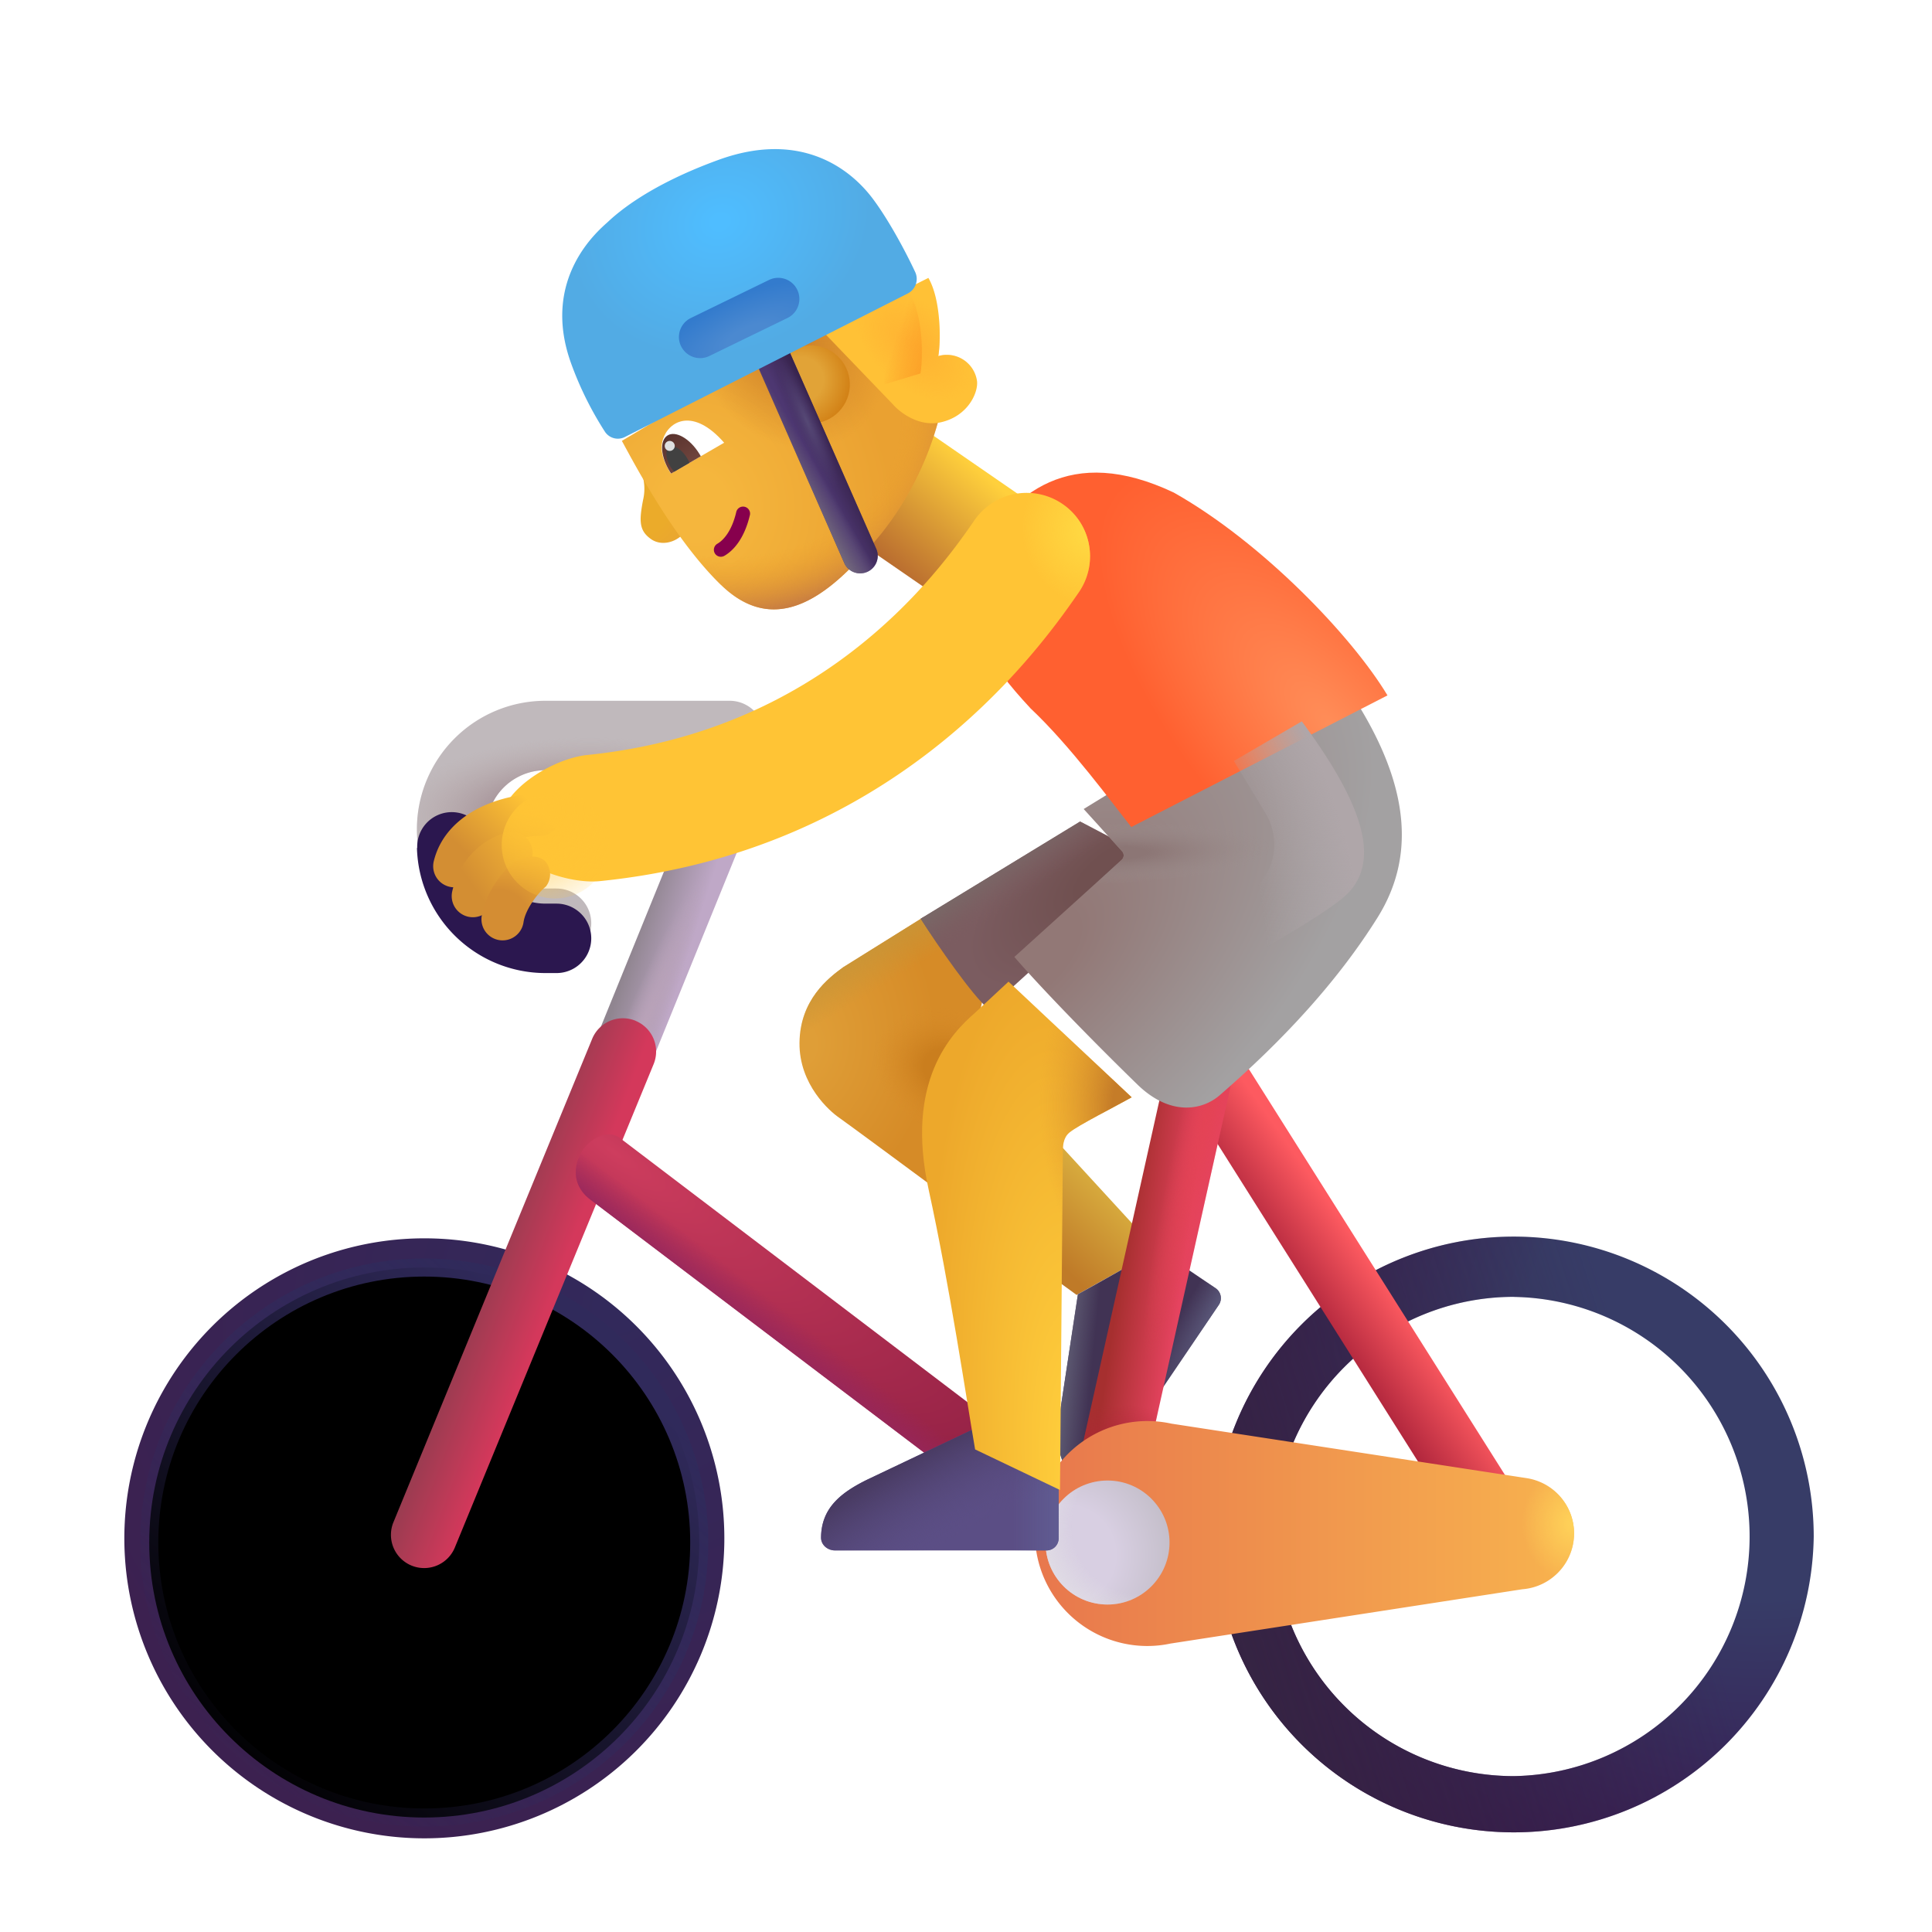 <svg width="100%" height="100%" viewBox="0 0 32 32" xmlns="http://www.w3.org/2000/svg"><g filter="url(#a)"><path fill="url(#b)" fill-rule="evenodd" d="M7.027 21.58a3.969 3.969 0 1 0 0 7.938 3.969 3.969 0 0 0 0-7.937M2.06 25.55a4.969 4.969 0 1 1 9.937 0 4.969 4.969 0 0 1-9.937 0" clip-rule="evenodd"/></g><g filter="url(#c)"><circle cx="7.027" cy="25.549" r="4.555" stroke="url(#d)" stroke-width=".3"/></g><path fill="url(#e)" d="m19.158 20.706-1.826-1.989-.424 2.059.924.672z"/><path fill="#413354" d="m17.853 21.439-.3 1.98c-.067.476-.04.887.364 1.167.102.07.237.031.307-.071l1.963-2.902a.2.2 0 0 0-.053-.277l-.952-.645z"/><path fill="url(#f)" d="m17.853 21.439-.3 1.98c-.067.476-.04.887.364 1.167.102.07.237.031.307-.071l1.963-2.902a.2.2 0 0 0-.053-.277l-.952-.645z"/><path fill="url(#g)" d="m17.853 21.439-.3 1.98c-.067.476-.04.887.364 1.167.102.07.237.031.307-.071l1.963-2.902a.2.2 0 0 0-.053-.277l-.952-.645z"/><path fill="url(#h)" fill-rule="evenodd" d="M12.46 12.173a.5.5 0 0 1 .271.653l-2.54 6.247a.5.5 0 0 1-.924-.382l2.54-6.246a.5.5 0 0 1 .653-.272" clip-rule="evenodd"/><path fill="url(#i)" fill-rule="evenodd" d="M12.46 12.173a.5.5 0 0 1 .271.653l-2.54 6.247a.5.5 0 0 1-.924-.382l2.54-6.246a.5.5 0 0 1 .653-.272" clip-rule="evenodd"/><path fill="url(#j)" fill-rule="evenodd" d="M10.526 16.908a.55.55 0 0 1 .3.718l-3.29 8a.55.55 0 1 1-1.017-.419l3.289-8a.55.55 0 0 1 .718-.3" clip-rule="evenodd"/><path fill="url(#k)" fill-rule="evenodd" d="M9.602 19.135c.101-.222.43-.465.672-.281l6.25 4.75a.55.55 0 1 1-.665.875l-6.081-4.61c-.242-.183-.305-.453-.176-.734" clip-rule="evenodd"/><path fill="url(#l)" fill-rule="evenodd" d="M9.602 19.135c.101-.222.43-.465.672-.281l6.25 4.75a.55.55 0 1 1-.665.875l-6.081-4.61c-.242-.183-.305-.453-.176-.734" clip-rule="evenodd"/><g fill-rule="evenodd" clip-rule="evenodd" filter="url(#m)"><path fill="url(#n)" d="M24.973 21.58a3.969 3.969 0 1 0 0 7.938 3.969 3.969 0 0 0 0-7.937m-4.97 3.97a4.969 4.969 0 1 1 9.938 0 4.969 4.969 0 0 1-9.937 0"/><path fill="url(#o)" d="M24.973 21.58a3.969 3.969 0 1 0 0 7.938 3.969 3.969 0 0 0 0-7.937m-4.97 3.97a4.969 4.969 0 1 1 9.938 0 4.969 4.969 0 0 1-9.937 0"/></g><path fill="url(#p)" fill-rule="evenodd" d="M19.71 17.194a.55.55 0 0 0-.171.758l4.718 7.477a.55.55 0 1 0 .93-.587l-4.718-7.477a.55.55 0 0 0-.759-.171" clip-rule="evenodd"/><path fill="url(#q)" fill-rule="evenodd" d="M20.014 17.114a.55.55 0 0 1 .417.657l-1.578 7.078a.55.55 0 0 1-1.073-.24l1.578-7.078a.55.55 0 0 1 .656-.417" clip-rule="evenodd"/><path fill="url(#r)" fill-rule="evenodd" d="M20.014 17.114a.55.55 0 0 1 .417.657l-1.578 7.078a.55.55 0 0 1-1.073-.24l1.578-7.078a.55.55 0 0 1 .656-.417" clip-rule="evenodd"/><path fill="url(#s)" fill-rule="evenodd" d="M20.014 17.114a.55.55 0 0 1 .417.657l-1.578 7.078a.55.55 0 0 1-1.073-.24l1.578-7.078a.55.55 0 0 1 .656-.417" clip-rule="evenodd"/><path fill="url(#t)" d="m13.97 16.018 1.34-.836 1.038 1.04-.765 3.53c-.513-.38-1.57-1.16-1.688-1.242-.148-.101-.66-.543-.653-1.238.008-.711.477-1.072.727-1.254"/><path fill="url(#u)" d="m13.97 16.018 1.34-.836 1.038 1.04-.765 3.53c-.513-.38-1.57-1.16-1.688-1.242-.148-.101-.66-.543-.653-1.238.008-.711.477-1.072.727-1.254"/><path fill="url(#v)" d="m13.97 16.018 1.34-.836 1.038 1.04-.765 3.53c-.513-.38-1.57-1.16-1.688-1.242-.148-.101-.66-.543-.653-1.238.008-.711.477-1.072.727-1.254"/><path fill="url(#w)" d="m15.25 15.217 2.64-1.61 1.208.63-2.727 2.476c-.269-.23-.84-1.05-1.121-1.496"/><path fill="url(#x)" d="m15.25 15.217 2.64-1.61 1.208.63-2.727 2.476c-.269-.23-.84-1.05-1.121-1.496"/><g filter="url(#y)"><path fill="url(#z)" d="M18.884 27.373q-.186.04-.384.04a1.863 1.863 0 1 1 .402-3.683l5.899.905a.927.927 0 0 1-.086 1.838z"/><path fill="url(#A)" d="M18.884 27.373q-.186.04-.384.04a1.863 1.863 0 1 1 .402-3.683l5.899.905a.927.927 0 0 1-.086 1.838z"/></g><circle cx="18.344" cy="25.549" r="1.027" fill="url(#B)"/><circle cx="18.344" cy="25.549" r="1.027" fill="url(#C)"/><g filter="url(#D)"><path fill="#5B4E85" d="m16.07 23.799-1.809.86c-.431.213-.757.466-.762.957-.001.123.108.214.231.214h3.504a.2.2 0 0 0 .2-.2v-1.15z"/><path fill="url(#E)" d="m16.07 23.799-1.809.86c-.431.213-.757.466-.762.957-.001.123.108.214.231.214h3.504a.2.2 0 0 0 .2-.2v-1.15z"/><path fill="url(#F)" d="m16.07 23.799-1.809.86c-.431.213-.757.466-.762.957-.001.123.108.214.231.214h3.504a.2.2 0 0 0 .2-.2v-1.15z"/></g><path fill="url(#G)" d="M13.509 8.486h2.154v2.668h-2.154z" transform="rotate(-55.397 13.51 8.486)"/><g filter="url(#H)"><path fill="url(#I)" d="m16.051 16.573.553-.514 2.04 1.916c-.273.154-.887.463-1.03.582-.11.09-.11.235-.11.328l-.047 5.594-1.406-.672c-.138-.794-.42-2.708-.769-4.3-.395-1.801.376-2.593.77-2.934"/><path fill="url(#J)" d="m16.051 16.573.553-.514 2.04 1.916c-.273.154-.887.463-1.03.582-.11.09-.11.235-.11.328l-.047 5.594-1.406-.672c-.138-.794-.42-2.708-.769-4.3-.395-1.801.376-2.593.77-2.934"/></g><g filter="url(#K)"><path fill="url(#L)" d="m18.335 14.35-.636-.7 4.031-2.476c1.422 1.867 1.5 3.211.836 4.274-.664 1.062-1.582 2.05-2.617 2.945-.271.235-.802.362-1.36-.18-.706-.687-1.577-1.578-2.038-2.113l1.777-1.608a.1.1 0 0 0 .007-.142"/><path fill="url(#M)" d="m18.335 14.35-.636-.7 4.031-2.476c1.422 1.867 1.5 3.211.836 4.274-.664 1.062-1.582 2.05-2.617 2.945-.271.235-.802.362-1.36-.18-.706-.687-1.577-1.578-2.038-2.113l1.777-1.608a.1.1 0 0 0 .007-.142"/></g><g filter="url(#N)"><path fill="url(#O)" d="M16.066 11.73c.665.624 1.364 1.585 1.672 1.968l4.243-2.18c-.586-.976-2.07-2.531-3.54-3.36-1.718-.812-2.672 0-3.305 1.071-.413.852.259 1.781.93 2.5"/></g><g filter="url(#P)"><path fill="#C0B9BC" d="M12.91 12.182a.575.575 0 0 0-.575-.575h-3.05a2.13 2.13 0 0 0 0 4.26h.183a.575.575 0 0 0 0-1.15h-.183a.98.98 0 0 1 0-1.96h3.05a.575.575 0 0 0 .575-.575"/><path fill="url(#Q)" d="M12.91 12.182a.575.575 0 0 0-.575-.575h-3.05a2.13 2.13 0 0 0 0 4.26h.183a.575.575 0 0 0 0-1.15h-.183a.98.98 0 0 1 0-1.96h3.05a.575.575 0 0 0 .575-.575"/></g><path fill="url(#R)" d="M10.784 8.93c-.199-.14-.2-.298-.133-.648a.8.8 0 0 0-.056-.53l.794.988c-.11.22-.406.329-.605.19"/><path fill="url(#S)" d="M11.943 9.689c-.764-.74-1.391-1.924-1.643-2.387l3.435-2.04 1.816 1.673a5.2 5.2 0 0 1-.937 1.88c-.707.871-1.668 1.845-2.67.874"/><path fill="url(#T)" d="M11.943 9.689c-.764-.74-1.391-1.924-1.643-2.387l3.435-2.04 1.816 1.673a5.2 5.2 0 0 1-.937 1.88c-.707.871-1.668 1.845-2.67.874"/><path fill="url(#U)" d="M11.943 9.689c-.764-.74-1.391-1.924-1.643-2.387l3.435-2.04 1.816 1.673a5.2 5.2 0 0 1-.937 1.88c-.707.871-1.668 1.845-2.67.874"/><path fill="#87004D" fill-rule="evenodd" d="M11.84 9.165a.116.116 0 0 1 .042-.159c.101-.059.236-.206.311-.518a.116.116 0 1 1 .225.054c-.086.356-.25.565-.42.664a.116.116 0 0 1-.158-.041" clip-rule="evenodd"/><g filter="url(#V)"><path fill="#FFC136" d="m14.539 6.947-1.166-1.213 1.754-.881c.21.362.208 1.044.164 1.295a.504.504 0 0 1 .642.417c.02.192-.153.58-.602.68-.36.08-.678-.165-.792-.298"/><path fill="url(#W)" d="m14.539 6.947-1.166-1.213 1.754-.881c.21.362.208 1.044.164 1.295a.504.504 0 0 1 .642.417c.02.192-.153.58-.602.68-.36.08-.678-.165-.792-.298"/></g><g filter="url(#X)"><path fill="url(#Y)" d="m14.63 5.118.452-.227c.209.361.208 1.041.164 1.294l-.595.18z"/></g><path fill="#fff" d="M10.98 7.277c-.071.225.061.452.132.567l.882-.511c-.515-.59-.917-.361-1.014-.056"/><path fill="url(#Z)" d="m11.608 7.557-.029-.048c-.156-.248-.39-.38-.523-.296-.134.084-.115.352.04.6l.02.03z"/><path fill="#414141" d="M11.419 7.666a.5.5 0 0 0-.047-.091c-.086-.138-.215-.213-.287-.167-.073.045-.061.194.025.331a1 1 0 0 0 .056.074z"/><circle cx="11.093" cy="7.386" r=".083" fill="#DFDFDF" transform="rotate(-63.507 11.093 7.386)"/><circle cx="13.429" cy="6.368" r=".647" fill="url(#aa)" transform="rotate(-63.507 13.429 6.368)"/><path fill="#4D3771" fill-rule="evenodd" d="M12.684 5.653a.29.29 0 0 1 .382.149l1.454 3.304a.29.29 0 0 1-.53.233l-1.454-3.304a.29.29 0 0 1 .148-.382" clip-rule="evenodd"/><path fill="url(#ab)" fill-rule="evenodd" d="M12.684 5.653a.29.29 0 0 1 .382.149l1.454 3.304a.29.29 0 0 1-.53.233l-1.454-3.304a.29.29 0 0 1 .148-.382" clip-rule="evenodd"/><path fill="url(#ac)" fill-rule="evenodd" d="M12.684 5.653a.29.29 0 0 1 .382.149l1.454 3.304a.29.29 0 0 1-.53.233l-1.454-3.304a.29.29 0 0 1 .148-.382" clip-rule="evenodd"/><path fill="url(#ad)" fill-rule="evenodd" d="M12.684 5.653a.29.29 0 0 1 .382.149l1.454 3.304a.29.29 0 0 1-.53.233l-1.454-3.304a.29.29 0 0 1 .148-.382" clip-rule="evenodd"/><g filter="url(#ae)"><path fill="url(#af)" d="m15.03 5.014-4.672 2.37a.257.257 0 0 1-.335-.078 5.6 5.6 0 0 1-.56-1.127c-.524-1.434.478-2.234.609-2.357.19-.178.714-.62 1.837-1.027 1.318-.476 2.15.111 2.555.657.256.344.533.858.695 1.205a.27.27 0 0 1-.13.357"/></g><g filter="url(#ag)"><path fill="url(#ah)" d="M11.28 5.734a.35.35 0 0 1 .163-.467l1.294-.63a.35.35 0 1 1 .306.63l-1.295.63a.35.35 0 0 1-.467-.163"/></g><g filter="url(#ai)"><path fill="#2B174F" fill-rule="evenodd" d="M8.305 13.795v-.021a.572.572 0 1 0-1.145 0v.021h-.004a2.13 2.13 0 0 0 2.13 2.072h.182a.575.575 0 1 0 0-1.15h-.183a.98.98 0 0 1-.978-.922z" clip-rule="evenodd"/></g><g fill-rule="evenodd" clip-rule="evenodd" filter="url(#aj)"><path fill="#FFC435" d="M17.097 8.847c.479.327.601.98.274 1.46-.783 1.144-3.152 4.302-7.933 4.787-.577.059-1.594-.32-1.653-.896s.864-1.135 1.441-1.193c3.844-.39 5.741-2.904 6.411-3.884a1.05 1.05 0 0 1 1.46-.274"/><path fill="url(#ak)" d="M17.097 8.847c.479.327.601.98.274 1.46-.783 1.144-3.152 4.302-7.933 4.787-.577.059-1.594-.32-1.653-.896s.864-1.135 1.441-1.193c3.844-.39 5.741-2.904 6.411-3.884a1.05 1.05 0 0 1 1.46-.274"/></g><path fill="url(#al)" fill-rule="evenodd" d="M9.291 13.495a.35.35 0 0 1-.35.35c-.173 0-.435.042-.662.15-.226.106-.37.252-.415.438a.35.35 0 0 1-.68-.166c.113-.466.461-.748.796-.906.334-.157.7-.216.961-.216a.35.35 0 0 1 .35.35" clip-rule="evenodd"/><g filter="url(#am)"><path fill="url(#an)" d="m20.96 13.468-.523-.864 1.125-.656c.97 1.313 1.344 2.297.735 2.875-.488.463-2.87 1.724-4 2.297l2.503-2.414a1 1 0 0 0 .16-1.238"/></g><path fill="url(#ao)" fill-rule="evenodd" d="M8.806 14.021a.35.35 0 0 1-.227.44.6.6 0 0 0-.405.457.35.35 0 0 1-.684-.152c.05-.223.235-.767.876-.972a.35.35 0 0 1 .44.227" clip-rule="evenodd"/><path fill="url(#ap)" fill-rule="evenodd" d="M9.043 14.28a.33.33 0 0 1 0 .402c-.152.126-.343.39-.372.594a.35.35 0 1 1-.693-.101c.019-.129.077-.285.155-.43.08-.147.196-.312.353-.442.15-.124.434-.172.557-.023" clip-rule="evenodd"/><g filter="url(#aq)"><circle cx="9.195" cy="13.997" r=".885" fill="url(#ar)"/></g><defs><radialGradient id="b" cx="0" cy="0" r="1" gradientTransform="rotate(126.943 -.265 13.38)scale(9.775 9.436)" gradientUnits="userSpaceOnUse"><stop stop-color="#32295B"/><stop offset="1" stop-color="#3C2150"/></radialGradient><radialGradient id="g" cx="0" cy="0" r="1" gradientTransform="matrix(-1.531 2.453 -.445 -.277 20.3 21.526)" gradientUnits="userSpaceOnUse"><stop stop-color="#5D5C7E"/><stop offset="1" stop-color="#5D5C7E" stop-opacity="0"/></radialGradient><radialGradient id="i" cx="0" cy="0" r="1" gradientTransform="rotate(-68.026 18.01 .743)scale(2.881 .325)" gradientUnits="userSpaceOnUse"><stop stop-color="#BAA3B9"/><stop offset="1" stop-color="#BAA3B9" stop-opacity="0"/></radialGradient><radialGradient id="k" cx="0" cy="0" r="1" gradientTransform="matrix(6.719 4.828 -1.316 1.831 10.176 19.088)" gradientUnits="userSpaceOnUse"><stop stop-color="#CE3D5E"/><stop offset="1" stop-color="#932145"/></radialGradient><radialGradient id="n" cx="0" cy="0" r="1" gradientTransform="rotate(134.451 9.891 17.355)scale(9.806 9.465)" gradientUnits="userSpaceOnUse"><stop offset=".427" stop-color="#373C67"/><stop offset="1" stop-color="#38144F"/></radialGradient><radialGradient id="r" cx="0" cy="0" r="1" gradientTransform="rotate(103.707 2.99 16.896)scale(4.616 .441)" gradientUnits="userSpaceOnUse"><stop stop-color="#E44354"/><stop offset="1" stop-color="#E44354" stop-opacity="0"/></radialGradient><radialGradient id="s" cx="0" cy="0" r="1" gradientTransform="matrix(-.031 -1.062 1.655 -.049 18.457 24.323)" gradientUnits="userSpaceOnUse"><stop stop-color="#AC2735"/><stop offset="1" stop-color="#AC2735" stop-opacity="0"/></radialGradient><radialGradient id="t" cx="0" cy="0" r="1" gradientTransform="rotate(11.33 -80.698 75.411)scale(2.227 2.819)" gradientUnits="userSpaceOnUse"><stop offset=".114" stop-color="#DF9E37"/><stop offset="1" stop-color="#D68B27"/></radialGradient><radialGradient id="u" cx="0" cy="0" r="1" gradientTransform="matrix(1.219 .453 -.35 .941 15.738 17.729)" gradientUnits="userSpaceOnUse"><stop offset=".346" stop-color="#CA7E1E"/><stop offset="1" stop-color="#D88C28" stop-opacity="0"/></radialGradient><radialGradient id="w" cx="0" cy="0" r="1" gradientTransform="rotate(143.881 6.878 10.217)scale(2.863 1.232)" gradientUnits="userSpaceOnUse"><stop offset=".255" stop-color="#705050"/><stop offset="1" stop-color="#7B5C60"/></radialGradient><radialGradient id="A" cx="0" cy="0" r="1" gradientTransform="matrix(-.867 0 0 -.969 25.574 25.385)" gradientUnits="userSpaceOnUse"><stop stop-color="#FFD359"/><stop offset="1" stop-color="#FFD359" stop-opacity="0"/></radialGradient><radialGradient id="B" cx="0" cy="0" r="1" gradientTransform="matrix(1.562 -.656 .668 1.59 17.676 25.745)" gradientUnits="userSpaceOnUse"><stop offset=".47" stop-color="#D8CFE2"/><stop offset="1" stop-color="#C5BFCB"/></radialGradient><radialGradient id="C" cx="0" cy="0" r="1" gradientTransform="rotate(151.189 6.193 15.063)scale(1.783)" gradientUnits="userSpaceOnUse"><stop offset=".632" stop-color="#E2DFE5" stop-opacity="0"/><stop offset="1" stop-color="#E2DFE5"/></radialGradient><radialGradient id="F" cx="0" cy="0" r="1" gradientTransform="matrix(-1.109 -2 6.42 -3.561 16.254 26.088)" gradientUnits="userSpaceOnUse"><stop offset=".301" stop-color="#5C4F86" stop-opacity="0"/><stop offset=".943" stop-color="#493B63"/></radialGradient><radialGradient id="I" cx="0" cy="0" r="1" gradientTransform="matrix(-.75 -8.781 2.529 -.216 17.895 24.48)" gradientUnits="userSpaceOnUse"><stop offset=".122" stop-color="#FFCE3C"/><stop offset="1" stop-color="#EDA82B"/></radialGradient><radialGradient id="J" cx="0" cy="0" r="1" gradientTransform="matrix(-1.688 .062 -.112 -3.016 18.8 18.198)" gradientUnits="userSpaceOnUse"><stop offset=".284" stop-color="#C57C28"/><stop offset="1" stop-color="#E59E31" stop-opacity="0"/></radialGradient><radialGradient id="L" cx="0" cy="0" r="1" gradientTransform="matrix(5.125 -4.93 2.613 2.717 16.77 16.104)" gradientUnits="userSpaceOnUse"><stop offset=".148" stop-color="#927876"/><stop offset="1" stop-color="#A3A1A2"/></radialGradient><radialGradient id="M" cx="0" cy="0" r="1" gradientTransform="matrix(2.594 -.094 .018 .499 18.191 14.385)" gradientUnits="userSpaceOnUse"><stop offset=".22" stop-color="#8C7675"/><stop offset="1" stop-color="#9C8F8E" stop-opacity="0"/></radialGradient><radialGradient id="O" cx="0" cy="0" r="1" gradientTransform="matrix(-3.5 -4.063 1.709 -1.472 21.082 12.073)" gradientUnits="userSpaceOnUse"><stop stop-color="#FF8E59"/><stop offset="1" stop-color="#FF6030"/></radialGradient><radialGradient id="Q" cx="0" cy="0" r="1" gradientTransform="matrix(3.252 0 0 1.299 10.033 13.51)" gradientUnits="userSpaceOnUse"><stop offset=".254" stop-color="#90757E"/><stop offset="1" stop-color="#B7A6A6" stop-opacity="0"/></radialGradient><radialGradient id="R" cx="0" cy="0" r="1" gradientTransform="matrix(.677 .337 -.424 .851 10.735 8.358)" gradientUnits="userSpaceOnUse"><stop offset=".515" stop-color="#EBAB2A"/><stop offset="1" stop-color="#EAA630"/></radialGradient><radialGradient id="S" cx="0" cy="0" r="1" gradientTransform="rotate(-19.402 30.218 -29.453)scale(3.278 3.4)" gradientUnits="userSpaceOnUse"><stop offset=".164" stop-color="#F5B63D"/><stop offset="1" stop-color="#EAA131"/></radialGradient><radialGradient id="T" cx="0" cy="0" r="1" gradientTransform="rotate(55.761 1.177 15.145)scale(1.889 1.524)" gradientUnits="userSpaceOnUse"><stop stop-color="#CA7D27"/><stop offset="1" stop-color="#CA7D27" stop-opacity="0"/></radialGradient><radialGradient id="U" cx="0" cy="0" r="1" gradientTransform="matrix(.719 3.062 -3.979 .934 12.395 7.229)" gradientUnits="userSpaceOnUse"><stop offset=".623" stop-color="#EDA029" stop-opacity="0"/><stop offset=".946" stop-color="#C27744"/></radialGradient><radialGradient id="W" cx="0" cy="0" r="1" gradientTransform="rotate(-137.387 8.6 .079)scale(1.169 .679)" gradientUnits="userSpaceOnUse"><stop stop-color="#FFB232"/><stop offset="1" stop-color="#FFB232" stop-opacity="0"/></radialGradient><radialGradient id="aa" cx="0" cy="0" r="1" gradientTransform="rotate(83.69 3.261 10.59)scale(.947)" gradientUnits="userSpaceOnUse"><stop offset=".392" stop-color="#E1A337"/><stop offset="1" stop-color="#CE780D"/></radialGradient><radialGradient id="ad" cx="0" cy="0" r="1" gradientTransform="matrix(.188 -.083 .488 1.103 13.365 6.979)" gradientUnits="userSpaceOnUse"><stop stop-color="#564975"/><stop offset="1" stop-color="#4D3A6E" stop-opacity="0"/></radialGradient><radialGradient id="af" cx="0" cy="0" r="1" gradientTransform="rotate(66.186 3.03 11.059)scale(2.353 2.766)" gradientUnits="userSpaceOnUse"><stop offset=".045" stop-color="#4FBDFF"/><stop offset=".919" stop-color="#52ABE4"/></radialGradient><radialGradient id="ah" cx="0" cy="0" r="1" gradientTransform="rotate(-114.487 7.986 -1.2)scale(.676 1.733)" gradientUnits="userSpaceOnUse"><stop offset=".218" stop-color="#4B89D0"/><stop offset="1" stop-color="#337BCD"/></radialGradient><radialGradient id="ak" cx="0" cy="0" r="1" gradientTransform="rotate(158.559 7.894 6.323)scale(1.111 1.238)" gradientUnits="userSpaceOnUse"><stop stop-color="#FFDA43"/><stop offset="1" stop-color="#FFDA43" stop-opacity="0"/></radialGradient><radialGradient id="an" cx="0" cy="0" r="1" gradientTransform="matrix(5.5 -1.438 2.005 7.67 17.332 15.26)" gradientUnits="userSpaceOnUse"><stop offset=".625" stop-color="#AFA6A9" stop-opacity="0"/><stop offset=".905" stop-color="#AFA6A9"/></radialGradient><radialGradient id="ap" cx="0" cy="0" r="1" gradientTransform="rotate(-56.677 18.414 .24)scale(1.564 1.282)" gradientUnits="userSpaceOnUse"><stop offset=".512" stop-color="#D48D33"/><stop offset="1" stop-color="#F2B135"/></radialGradient><radialGradient id="ar" cx="0" cy="0" r="1" gradientTransform="rotate(48.659 -10.453 16.313)scale(1.904)" gradientUnits="userSpaceOnUse"><stop stop-color="#FFC435"/><stop offset="1" stop-color="#FFC435" stop-opacity="0"/></radialGradient><linearGradient id="d" x1="9.238" x2="3.207" y1="21.885" y2="28.916" gradientUnits="userSpaceOnUse"><stop stop-color="#302A5B"/><stop offset="1" stop-color="#302A5B" stop-opacity="0"/></linearGradient><linearGradient id="e" x1="17.707" x2="18.676" y1="21.088" y2="20.082" gradientUnits="userSpaceOnUse"><stop stop-color="#BF7A28"/><stop offset="1" stop-color="#D7AA3D"/></linearGradient><linearGradient id="f" x1="22.223" x2="17.629" y1="22.657" y2="22.198" gradientUnits="userSpaceOnUse"><stop offset=".891" stop-color="#615F76" stop-opacity="0"/><stop offset="1" stop-color="#615F76"/></linearGradient><linearGradient id="h" x1="11.504" x2="10.629" y1="15.479" y2="15.198" gradientUnits="userSpaceOnUse"><stop stop-color="#BFA8C7"/><stop offset="1" stop-color="#908590"/></linearGradient><linearGradient id="j" x1="9.738" x2="8.457" y1="20.432" y2="19.948" gradientUnits="userSpaceOnUse"><stop offset=".146" stop-color="#D4385B"/><stop offset="1" stop-color="#973C50"/></linearGradient><linearGradient id="l" x1="12.957" x2="13.348" y1="22.479" y2="21.979" gradientUnits="userSpaceOnUse"><stop stop-color="#96275E"/><stop offset="1" stop-color="#96275E" stop-opacity="0"/><stop offset="1" stop-color="#9C2649" stop-opacity="0"/></linearGradient><linearGradient id="o" x1="20.004" x2="27.759" y1="27.99" y2="25.549" gradientUnits="userSpaceOnUse"><stop stop-color="#352542"/><stop offset="1" stop-color="#352542" stop-opacity="0"/></linearGradient><linearGradient id="p" x1="23.785" x2="22.723" y1="22.416" y2="23.166" gradientUnits="userSpaceOnUse"><stop stop-color="#FD5A60"/><stop offset="1" stop-color="#AF253C"/></linearGradient><linearGradient id="q" x1="19.582" x2="18.566" y1="21.19" y2="21.042" gradientUnits="userSpaceOnUse"><stop stop-color="#E5435F"/><stop offset="1" stop-color="#A62F2F"/></linearGradient><linearGradient id="v" x1="14.52" x2="14.941" y1="15.448" y2="16.135" gradientUnits="userSpaceOnUse"><stop stop-color="#C79639"/><stop offset="1" stop-color="#C79639" stop-opacity="0"/></linearGradient><linearGradient id="x" x1="16.59" x2="16.957" y1="14.315" y2="14.846" gradientUnits="userSpaceOnUse"><stop stop-color="#796867"/><stop offset="1" stop-color="#7C5C60" stop-opacity="0"/></linearGradient><linearGradient id="z" x1="25.301" x2="16.637" y1="25.549" y2="25.549" gradientUnits="userSpaceOnUse"><stop stop-color="#F7B14E"/><stop offset="1" stop-color="#E8774D"/></linearGradient><linearGradient id="E" x1="17.434" x2="16.676" y1="25.416" y2="25.416" gradientUnits="userSpaceOnUse"><stop stop-color="#605C92"/><stop offset="1" stop-color="#605C92" stop-opacity="0"/></linearGradient><linearGradient id="G" x1="15.688" x2="13.356" y1="9.843" y2="9.572" gradientUnits="userSpaceOnUse"><stop stop-color="#FFD03C"/><stop offset="1" stop-color="#B3642E"/></linearGradient><linearGradient id="Y" x1="15.46" x2="14.738" y1="6.131" y2="5.885" gradientUnits="userSpaceOnUse"><stop offset=".119" stop-color="#FC9E26"/><stop offset="1" stop-color="#FC9E26" stop-opacity="0"/></linearGradient><linearGradient id="Z" x1="11.408" x2="11.081" y1="7.678" y2="7.197" gradientUnits="userSpaceOnUse"><stop stop-color="#6F443D"/><stop offset="1" stop-color="#5A332D"/></linearGradient><linearGradient id="ab" x1="13.727" x2="13.309" y1="7.169" y2="7.375" gradientUnits="userSpaceOnUse"><stop stop-color="#37234C"/><stop offset="1" stop-color="#37234C" stop-opacity="0"/></linearGradient><linearGradient id="ac" x1="13.55" x2="14.075" y1="8.962" y2="8.658" gradientUnits="userSpaceOnUse"><stop offset=".324" stop-color="#72687C"/><stop offset="1" stop-color="#72687C" stop-opacity="0"/></linearGradient><linearGradient id="al" x1="7.834" x2="8.765" y1="14.228" y2="13.255" gradientUnits="userSpaceOnUse"><stop stop-color="#D38E33"/><stop offset="1" stop-color="#FFC435"/></linearGradient><linearGradient id="ao" x1="7.895" x2="8.98" y1="14.76" y2="13.979" gradientUnits="userSpaceOnUse"><stop stop-color="#D38E33"/><stop offset="1" stop-color="#F7B935"/></linearGradient><filter id="a" width="9.938" height="9.938" x="2.059" y="20.581" color-interpolation-filters="sRGB" filterUnits="userSpaceOnUse"><feFlood flood-opacity="0" result="BackgroundImageFix"/><feBlend in="SourceGraphic" in2="BackgroundImageFix" result="shape"/><feColorMatrix in="SourceAlpha" result="hardAlpha" values="0 0 0 0 0 0 0 0 0 0 0 0 0 0 0 0 0 0 127 0"/><feOffset/><feGaussianBlur stdDeviation=".25"/><feComposite in2="hardAlpha" k2="-1" k3="1" operator="arithmetic"/><feColorMatrix values="0 0 0 0 0.227 0 0 0 0 0.157 0 0 0 0 0.275 0 0 0 1 0"/><feBlend in2="shape" result="effect1_innerShadow_3987_23405"/></filter><filter id="c" width="10.409" height="10.409" x="1.823" y="20.345" color-interpolation-filters="sRGB" filterUnits="userSpaceOnUse"><feFlood flood-opacity="0" result="BackgroundImageFix"/><feBlend in="SourceGraphic" in2="BackgroundImageFix" result="shape"/><feGaussianBlur result="effect1_foregroundBlur_3987_23405" stdDeviation=".25"/></filter><filter id="m" width="10.037" height="10.037" x="20.004" y="20.481" color-interpolation-filters="sRGB" filterUnits="userSpaceOnUse"><feFlood flood-opacity="0" result="BackgroundImageFix"/><feBlend in="SourceGraphic" in2="BackgroundImageFix" result="shape"/><feColorMatrix in="SourceAlpha" result="hardAlpha" values="0 0 0 0 0 0 0 0 0 0 0 0 0 0 0 0 0 0 127 0"/><feOffset dx=".1" dy="-.1"/><feGaussianBlur stdDeviation=".2"/><feComposite in2="hardAlpha" k2="-1" k3="1" operator="arithmetic"/><feColorMatrix values="0 0 0 0 0.153 0 0 0 0 0.086 0 0 0 0 0.165 0 0 0 1 0"/><feBlend in2="shape" result="effect1_innerShadow_3987_23405"/></filter><filter id="y" width="9.188" height="4.077" x="16.637" y="23.436" color-interpolation-filters="sRGB" filterUnits="userSpaceOnUse"><feFlood flood-opacity="0" result="BackgroundImageFix"/><feBlend in="SourceGraphic" in2="BackgroundImageFix" result="shape"/><feColorMatrix in="SourceAlpha" result="hardAlpha" values="0 0 0 0 0 0 0 0 0 0 0 0 0 0 0 0 0 0 127 0"/><feOffset dx=".25" dy="-.25"/><feGaussianBlur stdDeviation=".25"/><feComposite in2="hardAlpha" k2="-1" k3="1" operator="arithmetic"/><feColorMatrix values="0 0 0 0 0.702 0 0 0 0 0.341 0 0 0 0 0.255 0 0 0 1 0"/><feBlend in2="shape" result="effect1_innerShadow_3987_23405"/><feColorMatrix in="SourceAlpha" result="hardAlpha" values="0 0 0 0 0 0 0 0 0 0 0 0 0 0 0 0 0 0 127 0"/><feOffset dx=".25" dy=".1"/><feGaussianBlur stdDeviation=".25"/><feComposite in2="hardAlpha" k2="-1" k3="1" operator="arithmetic"/><feColorMatrix values="0 0 0 0 0.894 0 0 0 0 0.49 0 0 0 0 0.196 0 0 0 1 0"/><feBlend in2="effect1_innerShadow_3987_23405" result="effect2_innerShadow_3987_23405"/></filter><filter id="D" width="4.034" height="2.181" x="13.499" y="23.649" color-interpolation-filters="sRGB" filterUnits="userSpaceOnUse"><feFlood flood-opacity="0" result="BackgroundImageFix"/><feBlend in="SourceGraphic" in2="BackgroundImageFix" result="shape"/><feColorMatrix in="SourceAlpha" result="hardAlpha" values="0 0 0 0 0 0 0 0 0 0 0 0 0 0 0 0 0 0 127 0"/><feOffset dx=".1" dy="-.15"/><feGaussianBlur stdDeviation=".125"/><feComposite in2="hardAlpha" k2="-1" k3="1" operator="arithmetic"/><feColorMatrix values="0 0 0 0 0.275 0 0 0 0 0.188 0 0 0 0 0.525 0 0 0 1 0"/><feBlend in2="shape" result="effect1_innerShadow_3987_23405"/></filter><filter id="H" width="3.572" height="8.62" x="15.172" y="16.059" color-interpolation-filters="sRGB" filterUnits="userSpaceOnUse"><feFlood flood-opacity="0" result="BackgroundImageFix"/><feBlend in="SourceGraphic" in2="BackgroundImageFix" result="shape"/><feColorMatrix in="SourceAlpha" result="hardAlpha" values="0 0 0 0 0 0 0 0 0 0 0 0 0 0 0 0 0 0 127 0"/><feOffset dx=".1" dy=".2"/><feGaussianBlur stdDeviation=".2"/><feComposite in2="hardAlpha" k2="-1" k3="1" operator="arithmetic"/><feColorMatrix values="0 0 0 0 0.859 0 0 0 0 0.612 0 0 0 0 0.212 0 0 0 1 0"/><feBlend in2="shape" result="effect1_innerShadow_3987_23405"/></filter><filter id="K" width="6.668" height="7.67" x="16.551" y="10.924" color-interpolation-filters="sRGB" filterUnits="userSpaceOnUse"><feFlood flood-opacity="0" result="BackgroundImageFix"/><feBlend in="SourceGraphic" in2="BackgroundImageFix" result="shape"/><feColorMatrix in="SourceAlpha" result="hardAlpha" values="0 0 0 0 0 0 0 0 0 0 0 0 0 0 0 0 0 0 127 0"/><feOffset dx=".25" dy="-.25"/><feGaussianBlur stdDeviation=".625"/><feComposite in2="hardAlpha" k2="-1" k3="1" operator="arithmetic"/><feColorMatrix values="0 0 0 0 0.522 0 0 0 0 0.373 0 0 0 0 0.533 0 0 0 1 0"/><feBlend in2="shape" result="effect1_innerShadow_3987_23405"/></filter><filter id="N" width="7.971" height="5.869" x="15.009" y="7.828" color-interpolation-filters="sRGB" filterUnits="userSpaceOnUse"><feFlood flood-opacity="0" result="BackgroundImageFix"/><feBlend in="SourceGraphic" in2="BackgroundImageFix" result="shape"/><feColorMatrix in="SourceAlpha" result="hardAlpha" values="0 0 0 0 0 0 0 0 0 0 0 0 0 0 0 0 0 0 127 0"/><feOffset dx="1"/><feGaussianBlur stdDeviation=".75"/><feComposite in2="hardAlpha" k2="-1" k3="1" operator="arithmetic"/><feColorMatrix values="0 0 0 0 0.851 0 0 0 0 0.286 0 0 0 0 0.318 0 0 0 1 0"/><feBlend in2="shape" result="effect1_innerShadow_3987_23405"/></filter><filter id="P" width="6.005" height="4.259" x="6.906" y="11.607" color-interpolation-filters="sRGB" filterUnits="userSpaceOnUse"><feFlood flood-opacity="0" result="BackgroundImageFix"/><feBlend in="SourceGraphic" in2="BackgroundImageFix" result="shape"/><feColorMatrix in="SourceAlpha" result="hardAlpha" values="0 0 0 0 0 0 0 0 0 0 0 0 0 0 0 0 0 0 127 0"/><feOffset dx="-.25"/><feGaussianBlur stdDeviation=".5"/><feComposite in2="hardAlpha" k2="-1" k3="1" operator="arithmetic"/><feColorMatrix values="0 0 0 0 0.631 0 0 0 0 0.502 0 0 0 0 0.467 0 0 0 1 0"/><feBlend in2="shape" result="effect1_innerShadow_3987_23405"/></filter><filter id="V" width="2.812" height="2.658" x="13.373" y="4.603" color-interpolation-filters="sRGB" filterUnits="userSpaceOnUse"><feFlood flood-opacity="0" result="BackgroundImageFix"/><feBlend in="SourceGraphic" in2="BackgroundImageFix" result="shape"/><feColorMatrix in="SourceAlpha" result="hardAlpha" values="0 0 0 0 0 0 0 0 0 0 0 0 0 0 0 0 0 0 127 0"/><feOffset dx=".25" dy="-.25"/><feGaussianBlur stdDeviation=".25"/><feComposite in2="hardAlpha" k2="-1" k3="1" operator="arithmetic"/><feColorMatrix values="0 0 0 0 0.925 0 0 0 0 0.447 0 0 0 0 0.027 0 0 0 1 0"/><feBlend in2="shape" result="effect1_innerShadow_3987_23405"/></filter><filter id="X" width=".84" height="1.674" x="14.53" y="4.791" color-interpolation-filters="sRGB" filterUnits="userSpaceOnUse"><feFlood flood-opacity="0" result="BackgroundImageFix"/><feBlend in="SourceGraphic" in2="BackgroundImageFix" result="shape"/><feGaussianBlur result="effect1_foregroundBlur_3987_23405" stdDeviation=".05"/></filter><filter id="ae" width="5.871" height="4.945" x="9.313" y="2.47" color-interpolation-filters="sRGB" filterUnits="userSpaceOnUse"><feFlood flood-opacity="0" result="BackgroundImageFix"/><feBlend in="SourceGraphic" in2="BackgroundImageFix" result="shape"/><feColorMatrix in="SourceAlpha" result="hardAlpha" values="0 0 0 0 0 0 0 0 0 0 0 0 0 0 0 0 0 0 127 0"/><feOffset dy="-.15"/><feGaussianBlur stdDeviation=".3"/><feComposite in2="hardAlpha" k2="-1" k3="1" operator="arithmetic"/><feColorMatrix values="0 0 0 0 0.306 0 0 0 0 0.557 0 0 0 0 0.882 0 0 0 1 0"/><feBlend in2="shape" result="effect1_innerShadow_3987_23405"/></filter><filter id="ag" width="1.994" height="1.329" x="11.245" y="4.602" color-interpolation-filters="sRGB" filterUnits="userSpaceOnUse"><feFlood flood-opacity="0" result="BackgroundImageFix"/><feBlend in="SourceGraphic" in2="BackgroundImageFix" result="shape"/><feColorMatrix in="SourceAlpha" result="hardAlpha" values="0 0 0 0 0 0 0 0 0 0 0 0 0 0 0 0 0 0 127 0"/><feOffset/><feGaussianBlur stdDeviation=".25"/><feComposite in2="hardAlpha" k2="-1" k3="1" operator="arithmetic"/><feColorMatrix values="0 0 0 0 0.137 0 0 0 0 0.482 0 0 0 0 0.796 0 0 0 1 0"/><feBlend in2="shape" result="effect1_innerShadow_3987_23405"/></filter><filter id="ai" width="3.137" height="2.915" x="6.906" y="13.202" color-interpolation-filters="sRGB" filterUnits="userSpaceOnUse"><feFlood flood-opacity="0" result="BackgroundImageFix"/><feBlend in="SourceGraphic" in2="BackgroundImageFix" result="shape"/><feColorMatrix in="SourceAlpha" result="hardAlpha" values="0 0 0 0 0 0 0 0 0 0 0 0 0 0 0 0 0 0 127 0"/><feOffset dx="-.25" dy=".25"/><feGaussianBlur stdDeviation=".25"/><feComposite in2="hardAlpha" k2="-1" k3="1" operator="arithmetic"/><feColorMatrix values="0 0 0 0 0.165 0 0 0 0 0.118 0 0 0 0 0.231 0 0 0 1 0"/><feBlend in2="shape" result="effect1_innerShadow_3987_23405"/></filter><filter id="aj" width="10.272" height="6.937" x="7.782" y="8.163" color-interpolation-filters="sRGB" filterUnits="userSpaceOnUse"><feFlood flood-opacity="0" result="BackgroundImageFix"/><feBlend in="SourceGraphic" in2="BackgroundImageFix" result="shape"/><feColorMatrix in="SourceAlpha" result="hardAlpha" values="0 0 0 0 0 0 0 0 0 0 0 0 0 0 0 0 0 0 127 0"/><feOffset dx=".5" dy="-.5"/><feGaussianBlur stdDeviation=".375"/><feComposite in2="hardAlpha" k2="-1" k3="1" operator="arithmetic"/><feColorMatrix values="0 0 0 0 0.824 0 0 0 0 0.518 0 0 0 0 0.212 0 0 0 1 0"/><feBlend in2="shape" result="effect1_innerShadow_3987_23405"/></filter><filter id="am" width="5.496" height="6.372" x="17.697" y="11.348" color-interpolation-filters="sRGB" filterUnits="userSpaceOnUse"><feFlood flood-opacity="0" result="BackgroundImageFix"/><feBlend in="SourceGraphic" in2="BackgroundImageFix" result="shape"/><feGaussianBlur result="effect1_foregroundBlur_3987_23405" stdDeviation=".3"/></filter><filter id="aq" width="2.969" height="2.969" x="7.711" y="12.512" color-interpolation-filters="sRGB" filterUnits="userSpaceOnUse"><feFlood flood-opacity="0" result="BackgroundImageFix"/><feBlend in="SourceGraphic" in2="BackgroundImageFix" result="shape"/><feGaussianBlur result="effect1_foregroundBlur_3987_23405" stdDeviation=".3"/></filter></defs></svg>